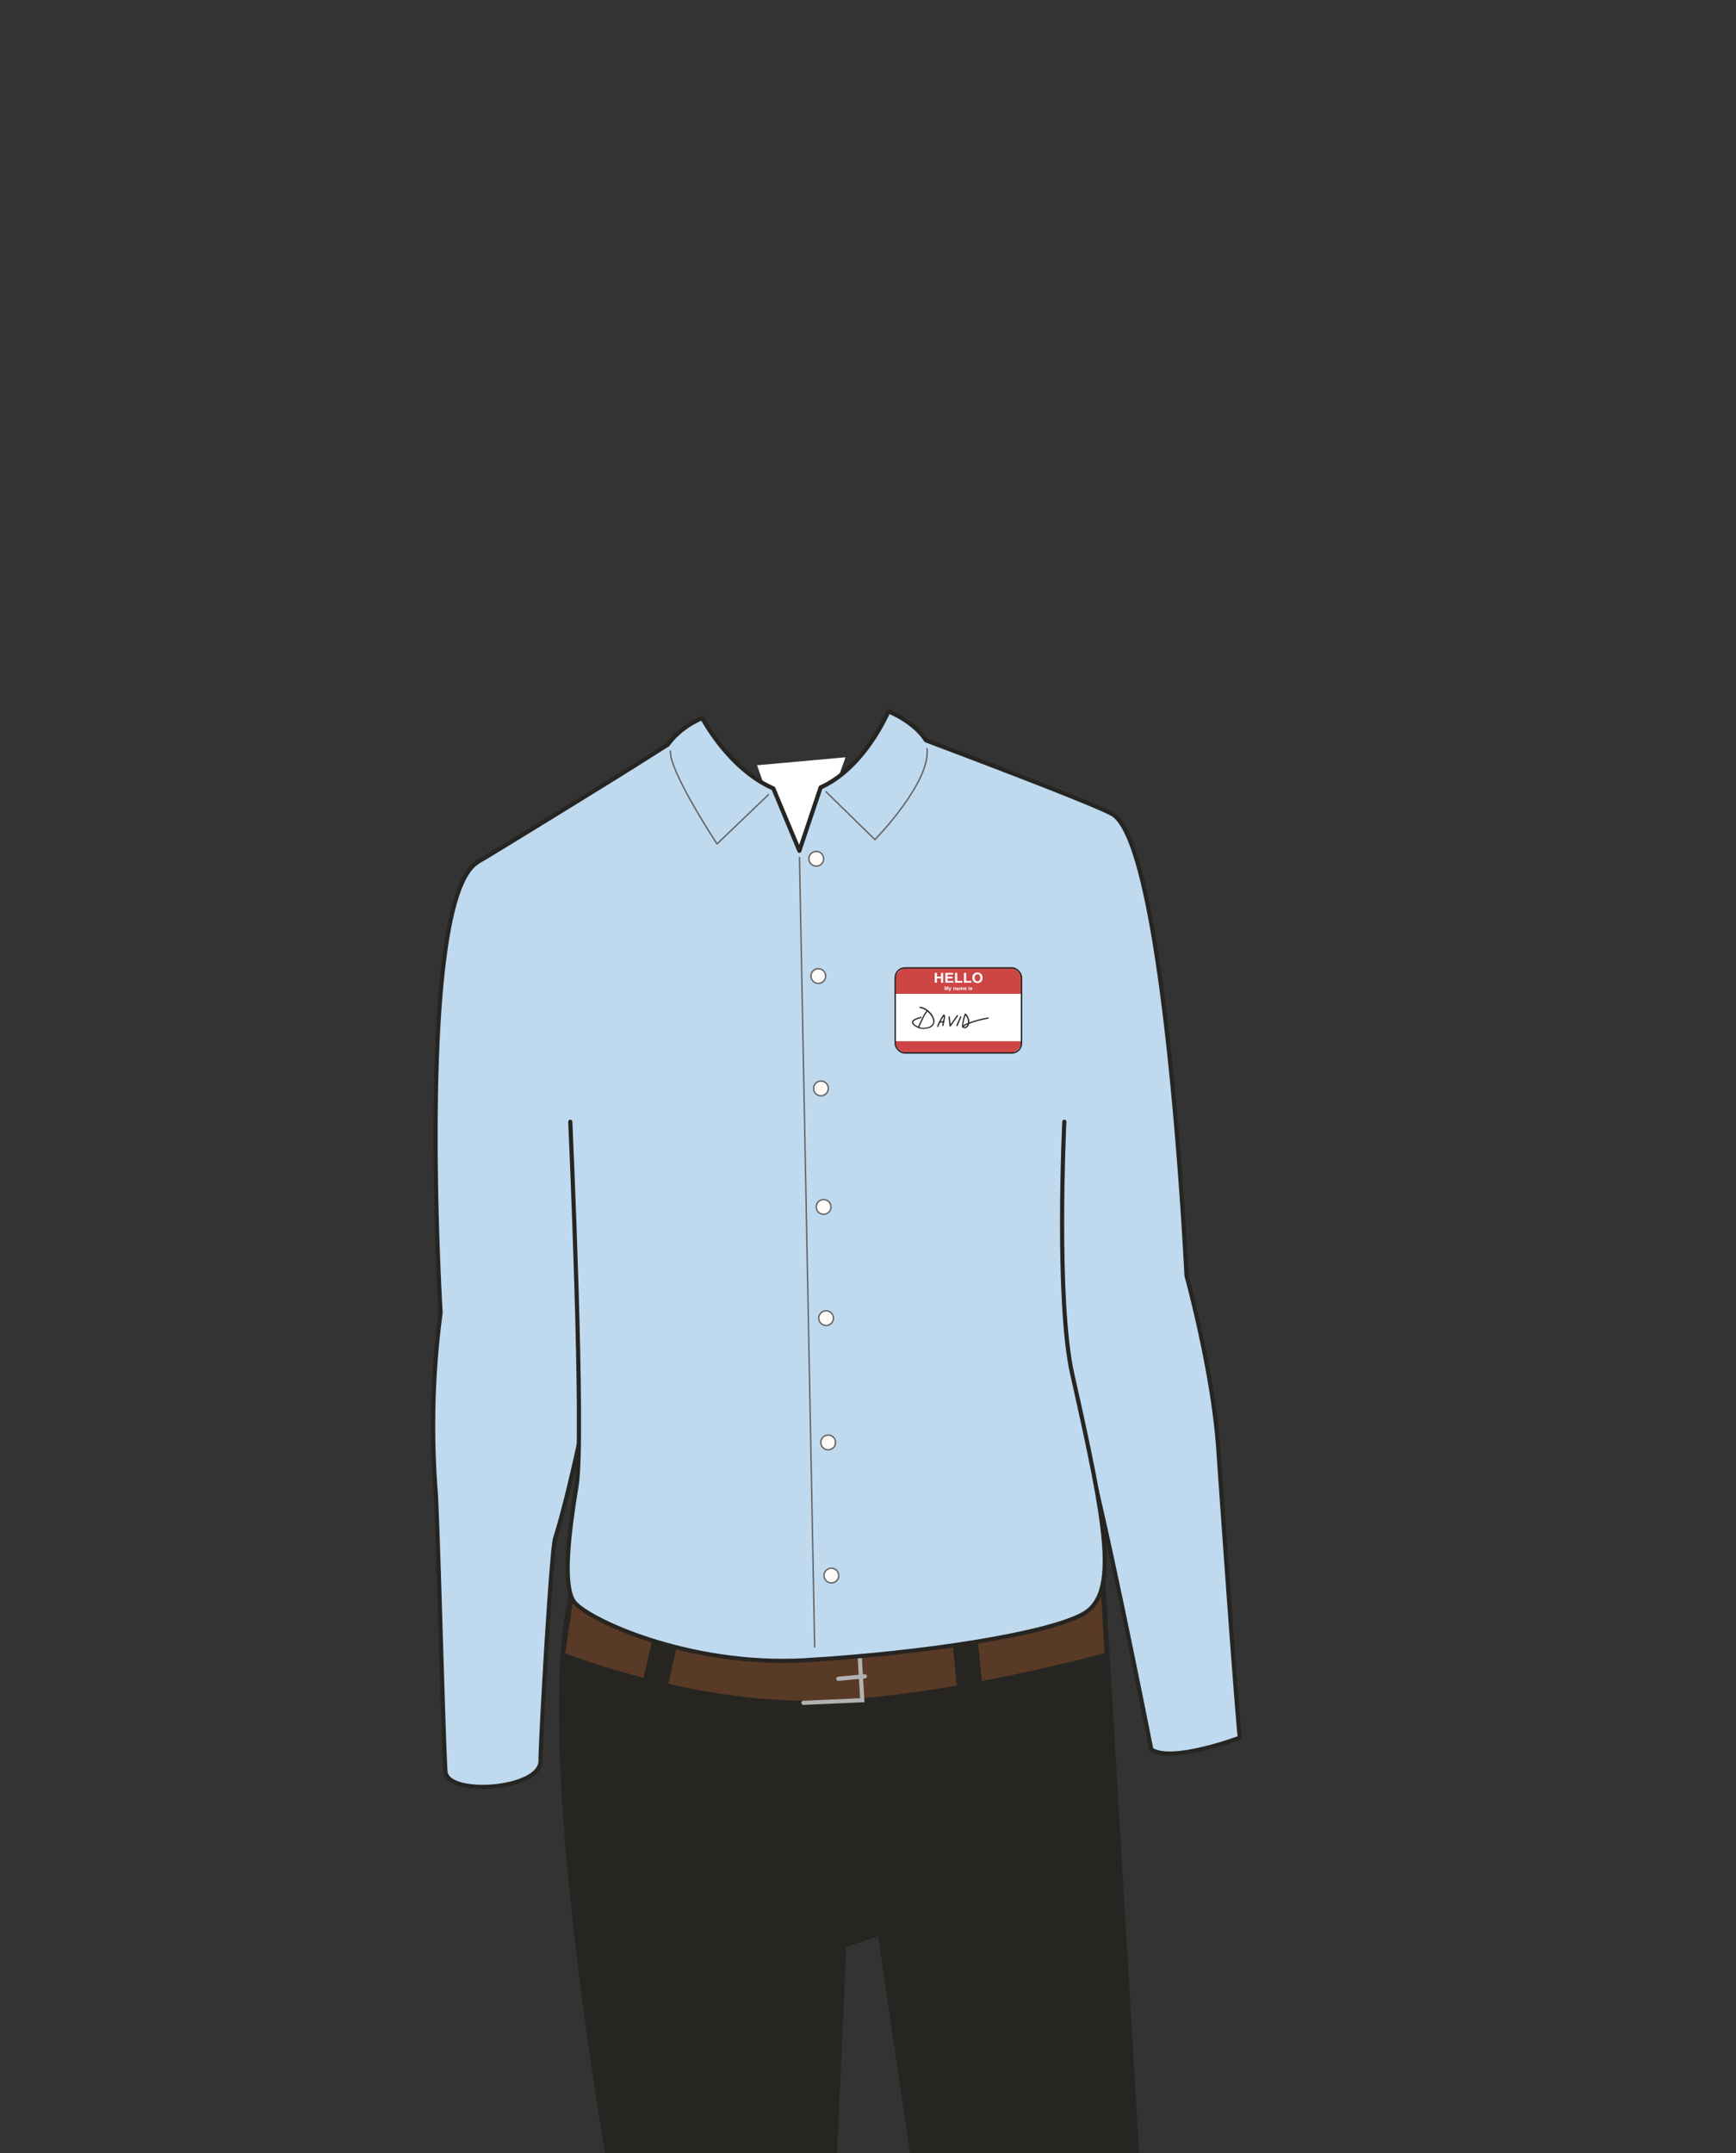 <svg xmlns="http://www.w3.org/2000/svg" width="1250" height="1550" viewBox="0 0 1250 1550"><rect x="0" y="0" width="1250" height="1550" fill="#333333" stroke="none"/><title>s06e03-03</title><path d="M413.38,1139.75s57.46,39.71,199.37,35.21,181.39-40.68,181.39-40.68l26.93,456.07-158.71-1.85-28.9-196.61-25.52,8.67-8.83,196.25-153.94-.22S380.24,1249.57,413.38,1139.75Z" fill="#262521" stroke="#262521" stroke-linecap="round" stroke-linejoin="round" stroke-width="3"/><path d="M411.47,1149.69s-4.35,28.91-6.1,41.59c0,0,91.11,36.26,182.09,34.57s209.43-34.57,209.43-34.57l-3-51.53Z" fill="#593a26" stroke="#262521" stroke-miterlimit="10" stroke-width="3"/><polyline points="578.53 1225.91 620.89 1224.03 618.97 1191.28" fill="none" stroke="#b2b2b2" stroke-linecap="round" stroke-miterlimit="10" stroke-width="3"/><rect x="689.6" y="1177.02" width="15.27" height="54.21" transform="translate(-117.16 75.94) rotate(-5.75)" stroke-width="3" stroke="#262521" stroke-linecap="round" stroke-linejoin="round" fill="#262521"/><rect x="467.41" y="1171.07" width="15.27" height="54.21" transform="translate(280.12 -75.91) rotate(12.93)" stroke-width="3" stroke="#262521" stroke-linecap="round" stroke-linejoin="round" fill="#262521"/><line x1="603.65" y1="1208.59" x2="622.71" y2="1206.82" fill="none" stroke="#b2b2b2" stroke-linecap="round" stroke-miterlimit="10" stroke-width="3"/><polygon points="545.1 550.93 575.57 637.25 608.84 545.18 545.1 550.93" fill="#fff"/><path d="M877.22,1043c-3.84-55.87-22.89-124.63-22.89-124.63s-14.58-307-52.88-331.94l-.28-.17h.15l-.83-.38c-13.13-7.25-97.58-39.26-127.72-50.59l-6.09-2.36c-8.71-13.69-27-20.8-27-20.8S623,552.4,590.89,566.9l-15.32,45.59L556.83,567.6c-32.2-14.07-51.15-50.6-51.15-50.6s-14.95,5.4-24.85,19.12c-8.14,5.09-21.17,13.44-41.41,26-29.82,18.43-66.45,41-90.58,55.6-2.38,1.37-4.12,2.34-5.06,2.79l.49,0-.36.21C299.18,647.69,317.24,945,317.24,945a619.73,619.73,0,0,0-3.6,128.12c1.53,19,5.61,179.54,7.1,202.21,1.18,17.87,68.56,13.31,68.48-7.69-.06-14,7.72-151.46,10.53-160.31,9.83-31,21.45-88.33,21.45-88.33l359.51,21.07C790.56,1065,829,1259.54,829,1259.54c15.13,9.81,63.71-8.53,63.71-8.53C889.86,1223.44,879.14,1071.05,877.22,1043Z" fill="#bfd9ef" stroke="#262521" stroke-linecap="round" stroke-linejoin="round" stroke-width="3"/><path d="M410.64,807.59s10.23,227,4.53,261.75-9.95,71.13-2.24,83.29,82.2,47.68,167.32,42.59,172.45-18.67,199.24-33,16.89-64.7-7.43-173c-11.86-52.84-5.7-181.65-5.7-181.65" fill="#bfd9ef" stroke="#262521" stroke-linecap="round" stroke-linejoin="round" stroke-width="3"/><line x1="575.66" y1="617.4" x2="586.6" y2="1185.81" fill="none" stroke="#636363" stroke-linecap="round" stroke-linejoin="round"/><path d="M553.33,572.1l-37.05,35.47S481.66,555,482.72,540.68" fill="none" stroke="#636363" stroke-linecap="round" stroke-linejoin="round"/><path d="M594.69,569.94,630,604.47s40.23-41.08,37.48-65.44" fill="none" stroke="#636363" stroke-linecap="round" stroke-linejoin="round"/><circle cx="587.74" cy="618.25" r="5.3" fill="#fffbf8" stroke="#636363" stroke-miterlimit="10"/><circle cx="589.22" cy="702.69" r="5.3" fill="#fffbf8" stroke="#636363" stroke-miterlimit="10"/><circle cx="591.12" cy="783.58" r="5.3" fill="#fffbf8" stroke="#636363" stroke-miterlimit="10"/><circle cx="593.05" cy="868.91" r="5.3" fill="#fffbf8" stroke="#636363" stroke-miterlimit="10"/><circle cx="594.83" cy="948.95" r="5.3" fill="#fffbf8" stroke="#636363" stroke-miterlimit="10"/><circle cx="596.33" cy="1038.46" r="5.3" fill="#fffbf8" stroke="#636363" stroke-miterlimit="10"/><circle cx="598.63" cy="1134.28" r="5.3" fill="#fffbf8" stroke="#636363" stroke-miterlimit="10"/><rect x="644.61" y="696.8" width="90.93" height="61.27" rx="7" fill="#fff"/><path d="M735.53,715.49v-10a8.76,8.76,0,0,0-8.74-8.74H653.35a8.76,8.76,0,0,0-8.74,8.74v10Z" fill="#ce4545"/><path d="M644.62,749.59a8.76,8.76,0,0,0,8.73,8.48h73.44a8.76,8.76,0,0,0,8.73-8.48Z" fill="#ce4545"/><rect x="644.61" y="696.8" width="90.93" height="61.27" rx="7" fill="none" stroke="#262521" stroke-linecap="round" stroke-linejoin="round"/><path d="M673.06,707.5v-7.11h1.57v2.71h2.94v-2.71h1.57v7.11h-1.57v-3.18h-2.94v3.18Z" fill="#fff"/><path d="M686.25,701.65h-4v1.51h3.67v1.23h-3.67v1.83h4.18v1.28H680.7v-7.11h5.55Z" fill="#fff"/><path d="M687.66,700.39h1.58v5.83H693v1.28h-5.36Z" fill="#fff"/><path d="M694.08,700.39h1.58v5.83h3.78v1.28h-5.36Z" fill="#fff"/><path d="M706.32,706.87a4.11,4.11,0,0,1-5,0,3.71,3.71,0,0,1-1.15-2.94,3.62,3.62,0,0,1,1.15-2.93,4.11,4.11,0,0,1,5,0,3.62,3.62,0,0,1,1.15,2.93A3.71,3.71,0,0,1,706.32,706.87Zm-1-1.08a3.4,3.4,0,0,0,0-3.71,2,2,0,0,0-3,0,2.78,2.78,0,0,0-.56,1.85,2.81,2.81,0,0,0,.56,1.86,2,2,0,0,0,3,0Z" fill="#fff"/><path d="M682,710.21h.81v2.55h-.52v-2.14l-.52,2.14h-.55l-.51-2.14a1.56,1.56,0,0,0,0,.2v1.94h-.53v-2.55H681l.5,2Z" fill="#fff"/><path d="M683.38,713.12h.21l.12,0a.22.22,0,0,0,.08-.13.36.36,0,0,0,0-.11l-.74-2h.58l.44,1.39.41-1.39h.56l-.69,1.86a2.54,2.54,0,0,1-.31.66.61.61,0,0,1-.47.13h-.23Z" fill="#fff"/><path d="M688.06,711a.6.6,0,0,1,.19.51v1.27h-.53v-1.15a.46.46,0,0,0-.05-.23.3.3,0,0,0-.29-.14.36.36,0,0,0-.36.21.6.6,0,0,0,0,.29v1h-.53v-1.89H687v.28a.81.81,0,0,1,.19-.21.73.73,0,0,1,.41-.11A.83.83,0,0,1,688.06,711Z" fill="#fff"/><path d="M689.54,711.61l.21,0a.16.16,0,0,0,.11-.14.16.16,0,0,0-.09-.16.55.55,0,0,0-.25,0,.34.34,0,0,0-.27.09.29.29,0,0,0-.07.17h-.51a.65.65,0,0,1,.15-.4.88.88,0,0,1,.71-.25,1.38,1.38,0,0,1,.59.12.47.47,0,0,1,.26.46v1.09a.86.86,0,0,0,0,.13l.08,0v.08h-.57a.26.26,0,0,1,0-.11s0-.07,0-.11a.94.94,0,0,1-.25.18.7.7,0,0,1-.38.1.69.69,0,0,1-.46-.15.51.51,0,0,1-.18-.41.54.54,0,0,1,.29-.51,1.75,1.75,0,0,1,.47-.12Zm.32.23-.11,0-.14,0-.12,0a.77.77,0,0,0-.24.07.21.21,0,0,0-.12.21.19.19,0,0,0,.08.18.28.28,0,0,0,.18.06.55.55,0,0,0,.32-.1.41.41,0,0,0,.15-.34Z" fill="#fff"/><path d="M693.34,710.88a.53.53,0,0,1,.23.17.46.46,0,0,1,.12.24,1.8,1.8,0,0,1,0,.28v1.19h-.53v-1.2a.48.48,0,0,0,0-.18.26.26,0,0,0-.26-.13.32.32,0,0,0-.3.17.46.46,0,0,0,0,.21v1.13H692v-1.13a.49.49,0,0,0,0-.24.26.26,0,0,0-.26-.14.31.31,0,0,0-.3.14.47.47,0,0,0,0,.23v1.14h-.53v-1.89h.51v.28a.65.65,0,0,1,.18-.21.7.7,0,0,1,.4-.11.62.62,0,0,1,.37.1.47.47,0,0,1,.17.22.66.66,0,0,1,.26-.24.86.86,0,0,1,.36-.08A.8.8,0,0,1,693.34,710.88Z" fill="#fff"/><path d="M695.5,710.91a.77.77,0,0,1,.34.28.85.85,0,0,1,.16.39,1.84,1.84,0,0,1,0,.37h-1.46a.46.46,0,0,0,.21.4.52.52,0,0,0,.29.07.46.46,0,0,0,.29-.09.36.36,0,0,0,.11-.13H696a.61.61,0,0,1-.19.35,1,1,0,0,1-.76.27,1.15,1.15,0,0,1-.7-.23.89.89,0,0,1-.31-.76,1,1,0,0,1,.28-.75,1,1,0,0,1,.71-.26A1.21,1.21,0,0,1,695.5,710.91Zm-.79.43a.5.5,0,0,0-.14.29h.9a.36.36,0,0,0-.14-.3.45.45,0,0,0-.31-.1A.41.41,0,0,0,694.71,711.34Z" fill="#fff"/><path d="M697.87,710.65h-.53v-.46h.53Zm-.53.22h.53v1.89h-.53Z" fill="#fff"/><path d="M698.79,712.16a.3.3,0,0,0,.07.18.47.47,0,0,0,.36.1.6.6,0,0,0,.25,0,.14.14,0,0,0,.09-.13.14.14,0,0,0-.08-.13,2.71,2.71,0,0,0-.54-.15,1.2,1.2,0,0,1-.49-.2.42.42,0,0,1-.14-.34.57.57,0,0,1,.22-.44.9.9,0,0,1,.62-.19,1.22,1.22,0,0,1,.61.14.58.58,0,0,1,.27.49h-.52a.26.26,0,0,0-.06-.15.35.35,0,0,0-.29-.1.41.41,0,0,0-.25,0,.13.13,0,0,0-.07.11.13.13,0,0,0,.08.13,4.1,4.1,0,0,0,.54.13,1.08,1.08,0,0,1,.47.21.45.45,0,0,1,.16.36.56.56,0,0,1-.22.45,1.09,1.09,0,0,1-.69.18,1,1,0,0,1-.7-.19.58.58,0,0,1-.23-.47Z" fill="#fff"/><path d="M667.49,727.26a23,23,0,0,0-3.39,5.45c-1.06,2.17-2.09,4.35-3.14,6.53-.24.52.53,1,.78.45,1-2.11,2-4.23,3-6.35a22.93,22.93,0,0,1,3.34-5.45c.38-.43-.25-1.07-.64-.63Z" fill="#262521"/><path d="M662.5,725.79c3.59.46,6.77,3.27,8.51,6.33,1,1.67,1.42,3.92.18,5.59a6.24,6.24,0,0,1-4.21,2,10.28,10.28,0,0,1-4.06.06A12.33,12.33,0,0,1,661,739c-1.14-.52-2.88-1.32-3.35-2.59-.27-.72.26-1.28.82-1.67a13.83,13.83,0,0,1,4.83-1.72c.57-.13.33-1-.24-.87a15.06,15.06,0,0,0-5,1.78,2.66,2.66,0,0,0-1.4,2c0,1.7,2,2.88,3.33,3.54a15.13,15.13,0,0,0,2.48,1,10.53,10.53,0,0,0,4.33.07,7.85,7.85,0,0,0,4.72-1.92,5.33,5.33,0,0,0,1-5.41,13.25,13.25,0,0,0-4.09-5.64,11.32,11.32,0,0,0-5.93-2.77c-.58-.07-.57.83,0,.9Z" fill="#262521"/><path d="M675.68,739.1A31.32,31.32,0,0,1,680,731l-.7.1a1.47,1.47,0,0,1,.24,1.26c-.08.64-.2,1.28-.32,1.92-.22,1.29-.48,2.58-.77,3.85-.13.57.74.81.87.24.33-1.48.63-3,.88-4.48.18-1.07.64-2.56-.27-3.43a.46.46,0,0,0-.71.09,32.24,32.24,0,0,0-4.41,8.32c-.19.54.68.78.87.24Z" fill="#262521"/><path d="M676.85,736.29l2.71-.29a.47.47,0,0,0,.45-.45.45.45,0,0,0-.45-.45l-2.71.29a.45.45,0,0,0-.45.45.46.46,0,0,0,.45.45Z" fill="#262521"/><path d="M683,732.15l.71,6.47a.46.46,0,0,0,.84.23q2.64-3.69,5.22-7.41c.33-.48-.45-.93-.77-.46q-2.6,3.74-5.23,7.41l.84.23-.71-6.47c-.06-.57-1-.58-.9,0Z" fill="#262521"/><path d="M691.41,731.84c-1,2.12-1.88,4.25-2.74,6.41a.45.45,0,1,0,.87.24c.83-2.08,1.71-4.15,2.64-6.19.24-.53-.53-1-.77-.46Z" fill="#262521"/><path d="M693.45,739.1a36.28,36.28,0,0,1,2-8.85l-.75.2a7.09,7.09,0,0,1,2.29,5.49,4.05,4.05,0,0,1-1,2.74,1.88,1.88,0,0,1-2.67.12v.64a13.7,13.7,0,0,1,4.33-2.27c1.49-.58,3-1.1,4.55-1.58a69.93,69.93,0,0,1,9.37-2.17c.57-.1.33-1-.24-.87a69,69,0,0,0-10,2.38q-2.46.78-4.85,1.76a12.43,12.43,0,0,0-3.76,2.11.47.47,0,0,0,0,.64,2.66,2.66,0,0,0,3,.54,3.71,3.71,0,0,0,2-2.58,7.86,7.86,0,0,0-2.34-7.58.46.46,0,0,0-.76.2,37.1,37.1,0,0,0-2,9.08c0,.58.85.57.9,0Z" fill="#262521"/></svg>